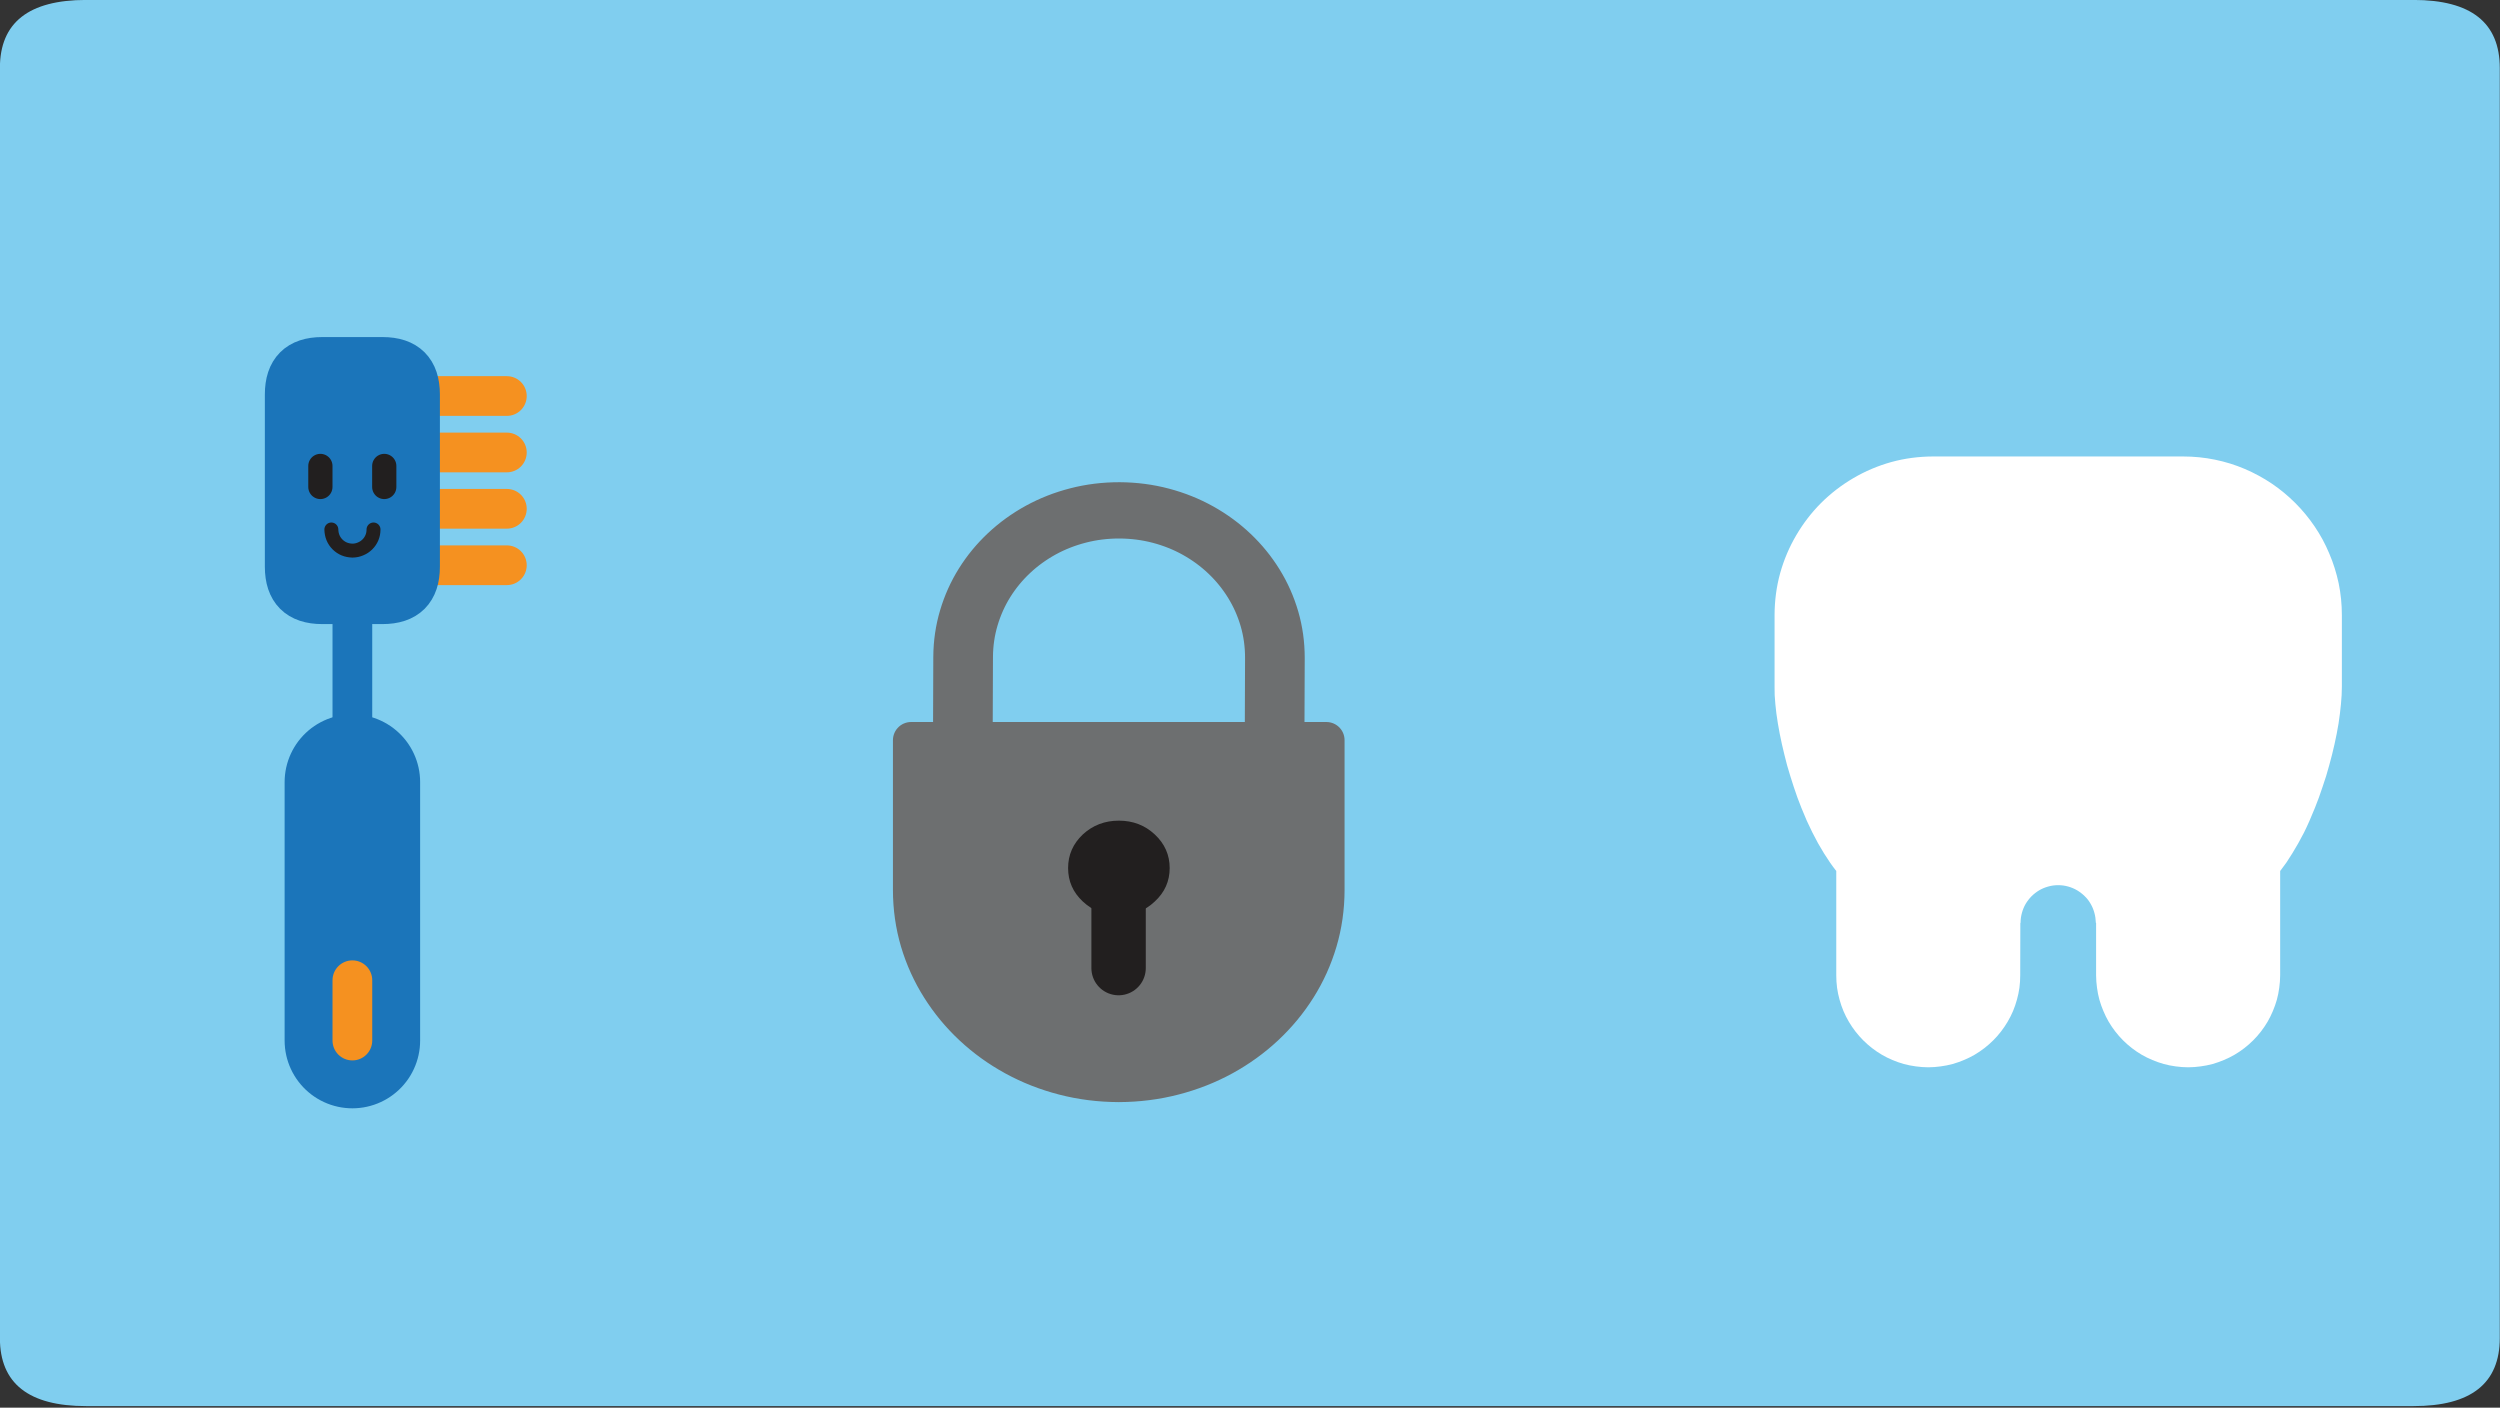 <?xml version="1.0" encoding="utf-8"?><svg xmlns:xlink="http://www.w3.org/1999/xlink" id="escena_dientes_candado" image-rendering="auto" baseProfile="basic" version="1.1" x="0px" y="0px" width="547" height="308" xmlns="http://www.w3.org/2000/svg"><rect width="100%" height="100%" fill="#333333" stroke="none"/><g id="Scene_1" overflow="visible"><path fill="#80CEEF" d="M546.951,14.879Q546.951,-0.012 528.075,-0.012L18.855,-0.012Q-0.021,-0.012 -0.021,14.879L-0.021,292.766Q-0.021,307.656 18.855,307.656L528.075,307.656Q546.951,307.656 546.951,292.766L546.951,14.879"/><g><path fill="#FFF" d="M477.625,99.875L423.025,99.875Q418.223,99.883 413.8,101.1 409.377,102.341 405.5,104.625 401.62,106.899 398.45,110.05 395.299,113.219 393.025,117.1 390.741,120.977 389.5,125.4 388.283,129.822 388.275,134.625L388.275,150.25Q388.265,151.141 388.3,152.1 388.352,153.06 388.45,154.075 388.541,155.075 388.675,156.125L389,158.3 389.4,160.525 389.875,162.8 390.425,165.125 391.025,167.475 391.725,169.825 392.475,172.175 393.275,174.5 394.15,176.775Q394.725,178.222 395.325,179.575 395.929,180.919 396.55,182.15 397.164,183.381 397.8,184.525 398.444,185.676 399.1,186.725 399.754,187.777 400.425,188.75 401.095,189.71 401.775,190.575L401.775,213.4Q401.775,214.786 401.95,216.125 402.139,217.47 402.5,218.75 402.847,220.023 403.35,221.225 403.864,222.431 404.525,223.55 405.846,225.795 407.675,227.625 409.506,229.454 411.75,230.775 412.856,231.424 414.05,231.925 415.265,232.44 416.55,232.8 417.83,233.149 419.175,233.325 420.515,233.513 421.9,233.525 423.286,233.513 424.625,233.325 425.971,233.149 427.25,232.8 428.523,232.44 429.725,231.925 430.931,231.424 432.05,230.775 434.293,229.454 436.125,227.625 437.955,225.795 439.275,223.55 439.936,222.431 440.45,221.225 440.953,220.023 441.3,218.75 441.663,217.47 441.85,216.125 442.026,214.786 442.025,213.4L442.05,201.95 442.1,201.9Q442.102,201.34 442.175,200.8 442.252,200.249 442.4,199.725 442.543,199.198 442.75,198.7 442.957,198.207 443.225,197.75 443.498,197.293 443.825,196.875 444.138,196.464 444.5,196.1 444.877,195.725 445.3,195.4 445.718,195.073 446.175,194.8 446.632,194.532 447.125,194.325 447.622,194.118 448.15,193.975 448.662,193.826 449.2,193.75 449.753,193.676 450.325,193.675 450.897,193.676 451.45,193.75 452,193.826 452.525,193.975 453.039,194.118 453.525,194.325 454.019,194.532 454.475,194.8 454.931,195.073 455.35,195.4 455.772,195.725 456.15,196.1 456.525,196.464 456.85,196.875 457.164,197.293 457.425,197.75 457.693,198.207 457.9,198.7 458.107,199.198 458.25,199.725 458.398,200.249 458.475,200.8 458.55,201.337 458.575,201.925L458.625,201.95 458.625,213.4Q458.637,214.786 458.825,216.125 459.001,217.47 459.35,218.75 459.711,220.023 460.225,221.225 460.726,222.431 461.375,223.55 462.696,225.795 464.525,227.625 466.356,229.454 468.6,230.775 469.718,231.424 470.925,231.925 472.138,232.44 473.425,232.8 474.692,233.149 476.025,233.325 477.376,233.513 478.775,233.525 480.16,233.513 481.5,233.325 482.846,233.149 484.125,232.8 485.398,232.44 486.6,231.925 487.806,231.424 488.925,230.775 491.17,229.454 493,227.625 494.829,225.795 496.15,223.55 496.798,222.431 497.3,221.225 497.815,220.023 498.175,218.75 498.524,217.47 498.7,216.125 498.888,214.786 498.9,213.4L498.9,190.575Q499.58,189.709 500.25,188.75 500.909,187.777 501.55,186.725 502.207,185.677 502.85,184.525 503.499,183.381 504.125,182.15 504.734,180.919 505.325,179.575 505.925,178.222 506.5,176.775L507.375,174.5Q507.791,173.344 508.175,172.175L508.95,169.825 509.625,167.475 510.25,165.125 510.8,162.8 511.275,160.525 511.675,158.3 511.975,156.125Q512.109,155.074 512.2,154.075 512.298,153.06 512.35,152.1 512.399,151.141 512.4,150.25L512.4,134.625Q512.4,132.831 512.225,131.075 512.048,129.318 511.7,127.625 511.342,125.934 510.825,124.3 510.314,122.672 509.65,121.125 508.996,119.562 508.2,118.075 507.391,116.59 506.45,115.2 504.566,112.419 502.2,110.05 499.831,107.684 497.05,105.8 495.672,104.871 494.2,104.075 492.713,103.265 491.15,102.6 489.59,101.937 487.95,101.425 486.316,100.92 484.625,100.575 482.932,100.227 481.175,100.05 479.42,99.876 477.625,99.875"/><g><g><path fill="none" stroke="#F59120" stroke-width="8.69" stroke-linecap="round" stroke-linejoin="round" d="M86.6,123.675L110.9,123.675"/><path fill="none" stroke="#F59120" stroke-width="8.69" stroke-linecap="round" stroke-linejoin="round" d="M86.6,111.325L110.9,111.325"/><path fill="none" stroke="#F59120" stroke-width="8.69" stroke-linecap="round" stroke-linejoin="round" d="M86.6,99L110.9,99"/><path fill="none" stroke="#F59120" stroke-width="8.69" stroke-linecap="round" stroke-linejoin="round" d="M86.6,86.65L110.9,86.65"/></g><path fill="none" stroke="#1B75BA" stroke-width="8.69" stroke-linecap="round" stroke-linejoin="round" d="M77.1,107.4L77.1,165.875"/><path fill="none" stroke="#1B75BA" stroke-width="29.65" stroke-linecap="round" stroke-linejoin="round" d="M77.1,171.125L77.1,227.675"/><path fill="#1B75BA" stroke="#1B75BA" stroke-width="9.6" stroke-linecap="round" stroke-linejoin="round" d="M91.45,124L91.45,86.3Q91.45,78.55 83.7,78.55L70.5,78.55Q62.75,78.55 62.75,86.3L62.75,124Q62.75,131.75 70.5,131.75L83.7,131.75Q91.45,131.75 91.45,124"/><g><path fill="none" stroke="#221F1F" stroke-width="5.3" stroke-linecap="round" stroke-linejoin="round" d="M70.1,101.95L70.1,106.55"/><path fill="none" stroke="#221F1F" stroke-width="5.3" stroke-linecap="round" stroke-linejoin="round" d="M84.075,101.95L84.075,106.55"/></g><path fill="none" stroke="#221F1F" stroke-width="3.05" stroke-linecap="round" stroke-linejoin="round" d="M73.85,119.125Q72.548,117.817 72.5,115.85M73.85,119.125Q75.158,120.426 77.125,120.475 78.076,120.462 78.9,120.1 79.738,119.751 80.375,119.125 81.013,118.488 81.375,117.65 81.725,116.814 81.725,115.85"/><path fill="none" stroke="#F59120" stroke-width="8.69" stroke-linecap="round" stroke-linejoin="round" d="M77.1,214.475L77.1,227.675"/></g></g><g><g id="parte_candado_1" transform="matrix(0.885 0.003 -0.003 0.835 210.85 111.55)"><g id="parte candado 1_0.0"><path fill="none" stroke="#6D6F70" stroke-width="14.75" stroke-linecap="round" stroke-linejoin="round" d="M75.7,28.3Q77.06,33.199 77.075,38.525L77.075,89.7M75.7,28.3Q74.331,23.382 71.8,19.075 69.277,14.778 65.775,11.275 62.272,7.773 57.975,5.25 53.68,2.731 48.775,1.375 43.864,0.014 38.525,0 33.199,0.014 28.3,1.375 23.382,2.731 19.075,5.25 14.778,7.773 11.275,11.275 7.773,14.778 5.25,19.075 2.731,23.382 1.375,28.3 0.014,33.199 0,38.525L0,93.425"/></g></g><g><path fill="#6D6F70" d="M290.216,161.93L199.35,161.93 199.328,161.95 199.328,194.737Q199.344,200.616 200.941,206.026 202.546,211.436 205.517,216.175 208.504,220.902 212.642,224.759 216.773,228.61 221.838,231.389 226.905,234.161 232.689,235.661 238.485,237.16 244.783,237.186 251.08,237.16 256.876,235.661 262.661,234.161 267.728,231.389 272.804,228.61 276.945,224.759 281.073,220.902 284.049,216.175 287.02,211.436 288.625,206.026 290.233,200.616 290.259,194.737L290.259,161.95 290.216,161.93"/><path fill="#6D6F70" stroke-width="7.95" stroke-linecap="round" stroke-linejoin="round" d="M290.216,194.737L290.216,161.95 199.35,161.95 199.35,194.737Q199.363,200.617 200.962,206.026 202.576,211.427 205.56,216.155 208.535,220.884 212.664,224.738 216.793,228.592 221.859,231.369 226.925,234.144 232.711,235.64 238.495,237.144 244.783,237.166 251.071,237.144 256.855,235.64 262.652,234.144 267.728,231.369 272.794,228.592 276.924,224.738 281.052,220.884 284.027,216.155 287,211.427 288.603,206.026 290.203,200.617 290.216,194.737"/><path fill="none" stroke="#6D6F70" stroke-width="7.95" stroke-linecap="round" stroke-linejoin="round" d="M290.216,194.737L290.216,161.95 199.35,161.95 199.35,194.737Q199.363,200.617 200.962,206.026 202.576,211.427 205.56,216.155 208.535,220.884 212.664,224.738 216.793,228.592 221.859,231.369 226.925,234.144 232.711,235.64 238.495,237.144 244.783,237.166 251.071,237.144 256.855,235.64 262.652,234.144 267.728,231.369 272.794,228.592 276.924,224.738 281.052,220.884 284.027,216.155 287,211.427 288.603,206.026 290.203,200.617 290.216,194.737"/></g><path fill="#221F1F" d="M255.926,189.933Q255.926,185.621 252.658,182.57 249.433,179.559 244.813,179.559 240.194,179.559 236.925,182.57 233.7,185.621 233.7,189.933 233.7,194.245 236.925,197.255 240.194,200.306 244.813,200.306 249.433,200.306 252.658,197.255 255.926,194.245 255.926,189.933"/><path fill="none" stroke="#221F1F" stroke-width="11.9" stroke-linecap="round" stroke-linejoin="round" d="M244.747,191.439L244.747,211.819"/></g><g style="display:none;"><path fill="none" stroke="#12678B" stroke-width="10" stroke-linecap="round" stroke-linejoin="round" d="M363.15,164.65L347.95,177.55M363.15,164.65L347.95,151.8"/><animate attributeName="display" repeatCount="indefinite" dur="7.958s" keyTimes="0;0.89;0.906;1" values="none;inline;none;none"/></g><g style="display:none;"><g><path fill="none" stroke="#12678B" stroke-width="10" stroke-linecap="round" stroke-linejoin="round" d="M363.15,164.65L347.95,177.55M363.15,164.65L347.95,151.8"/><path fill="none" stroke="#12678B" stroke-width="10" stroke-linecap="round" stroke-linejoin="round" d="M320.45,165.1L331.5,165.1"/></g><animate attributeName="display" repeatCount="indefinite" dur="7.958s" keyTimes="0;0.874;0.89;1" values="none;inline;none;none"/></g><g style="display:none;"><g><path fill="none" stroke="#12678B" stroke-width="10" stroke-linecap="round" stroke-linejoin="round" d="M363.15,164.65L347.95,177.55M363.15,164.65L347.95,151.8"/><path fill="none" stroke="#12678B" stroke-width="10" stroke-linecap="round" stroke-linejoin="round" d="M311.75,132.7L314.6,143.4"/><path fill="none" stroke="#12678B" stroke-width="10" stroke-linecap="round" stroke-linejoin="round" d="M320.45,165.1L331.5,165.1"/></g><animate attributeName="display" repeatCount="indefinite" dur="7.958s" keyTimes="0;0.859;0.874;1" values="none;inline;none;none"/></g><g style="display:none;"><g><path fill="none" stroke="#12678B" stroke-width="10" stroke-linecap="round" stroke-linejoin="round" d="M363.15,164.65L347.95,177.55M363.15,164.65L347.95,151.8"/><path fill="none" stroke="#12678B" stroke-width="10" stroke-linecap="round" stroke-linejoin="round" d="M297.9,107.15L304.55,116"/><path fill="none" stroke="#12678B" stroke-width="10" stroke-linecap="round" stroke-linejoin="round" d="M311.75,132.7L314.6,143.4"/><path fill="none" stroke="#12678B" stroke-width="10" stroke-linecap="round" stroke-linejoin="round" d="M320.45,165.1L331.5,165.1"/></g><animate attributeName="display" repeatCount="indefinite" dur="7.958s" keyTimes="0;0.843;0.859;1" values="none;inline;none;none"/></g><g style="display:none;"><g><path fill="none" stroke="#12678B" stroke-width="10" stroke-linecap="round" stroke-linejoin="round" d="M363.15,164.65L347.95,177.55M363.15,164.65L347.95,151.8"/><path fill="none" stroke="#12678B" stroke-width="10" stroke-linecap="round" stroke-linejoin="round" d="M283.7,92.45L273.7,87.75"/><path fill="none" stroke="#12678B" stroke-width="10" stroke-linecap="round" stroke-linejoin="round" d="M297.9,107.15L304.55,116"/><path fill="none" stroke="#12678B" stroke-width="10" stroke-linecap="round" stroke-linejoin="round" d="M311.75,132.7L314.6,143.4"/><path fill="none" stroke="#12678B" stroke-width="10" stroke-linecap="round" stroke-linejoin="round" d="M320.45,165.1L331.5,165.1"/></g><animate attributeName="display" repeatCount="indefinite" dur="7.958s" keyTimes="0;0.827;0.843;1" values="none;inline;none;none"/></g><g style="display:none;"><g><path fill="none" stroke="#12678B" stroke-width="10" stroke-linecap="round" stroke-linejoin="round" d="M363.15,164.65L347.95,177.55M363.15,164.65L347.95,151.8"/><path fill="none" stroke="#12678B" stroke-width="10" stroke-linecap="round" stroke-linejoin="round" d="M283.7,92.45L273.7,87.75"/><path fill="none" stroke="#12678B" stroke-width="10" stroke-linecap="round" stroke-linejoin="round" d="M297.9,107.15L304.55,116"/><path fill="none" stroke="#12678B" stroke-width="10" stroke-linecap="round" stroke-linejoin="round" d="M311.75,132.7L314.6,143.4"/><path fill="none" stroke="#12678B" stroke-width="10" stroke-linecap="round" stroke-linejoin="round" d="M240.3,83.45L251.35,83.45"/><path fill="none" stroke="#12678B" stroke-width="10" stroke-linecap="round" stroke-linejoin="round" d="M320.45,165.1L331.5,165.1"/></g><animate attributeName="display" repeatCount="indefinite" dur="7.958s" keyTimes="0;0.812;0.827;1" values="none;inline;none;none"/></g><g style="display:none;"><g><path fill="none" stroke="#12678B" stroke-width="10" stroke-linecap="round" stroke-linejoin="round" d="M363.15,164.65L347.95,177.55M363.15,164.65L347.95,151.8"/><path fill="none" stroke="#12678B" stroke-width="10" stroke-linecap="round" stroke-linejoin="round" d="M283.7,92.45L273.7,87.75"/><path fill="none" stroke="#12678B" stroke-width="10" stroke-linecap="round" stroke-linejoin="round" d="M209.3,92.45L219.3,87.75"/><path fill="none" stroke="#12678B" stroke-width="10" stroke-linecap="round" stroke-linejoin="round" d="M297.9,107.15L304.55,116"/><path fill="none" stroke="#12678B" stroke-width="10" stroke-linecap="round" stroke-linejoin="round" d="M311.75,132.7L314.6,143.4"/><path fill="none" stroke="#12678B" stroke-width="10" stroke-linecap="round" stroke-linejoin="round" d="M240.3,83.45L251.35,83.45"/><path fill="none" stroke="#12678B" stroke-width="10" stroke-linecap="round" stroke-linejoin="round" d="M320.45,165.1L331.5,165.1"/></g><animate attributeName="display" repeatCount="indefinite" dur="7.958s" keyTimes="0;0.796;0.812;1" values="none;inline;none;none"/></g><g style="display:none;"><g><path fill="none" stroke="#12678B" stroke-width="10" stroke-linecap="round" stroke-linejoin="round" d="M363.15,164.65L347.95,177.55M363.15,164.65L347.95,151.8"/><path fill="none" stroke="#12678B" stroke-width="10" stroke-linecap="round" stroke-linejoin="round" d="M283.7,92.45L273.7,87.75"/><path fill="none" stroke="#12678B" stroke-width="10" stroke-linecap="round" stroke-linejoin="round" d="M209.3,92.45L219.3,87.75"/><path fill="none" stroke="#12678B" stroke-width="10" stroke-linecap="round" stroke-linejoin="round" d="M195.1,107.15L188.45,116"/><path fill="none" stroke="#12678B" stroke-width="10" stroke-linecap="round" stroke-linejoin="round" d="M297.9,107.15L304.55,116"/><path fill="none" stroke="#12678B" stroke-width="10" stroke-linecap="round" stroke-linejoin="round" d="M311.75,132.7L314.6,143.4"/><path fill="none" stroke="#12678B" stroke-width="10" stroke-linecap="round" stroke-linejoin="round" d="M240.3,83.45L251.35,83.45"/><path fill="none" stroke="#12678B" stroke-width="10" stroke-linecap="round" stroke-linejoin="round" d="M320.45,165.1L331.5,165.1"/></g><animate attributeName="display" repeatCount="indefinite" dur="7.958s" keyTimes="0;0.78;0.796;1" values="none;inline;none;none"/></g><g style="display:none;"><g><path fill="none" stroke="#12678B" stroke-width="10" stroke-linecap="round" stroke-linejoin="round" d="M363.15,164.65L347.95,177.55M363.15,164.65L347.95,151.8"/><path fill="none" stroke="#12678B" stroke-width="10" stroke-linecap="round" stroke-linejoin="round" d="M283.7,92.45L273.7,87.75"/><path fill="none" stroke="#12678B" stroke-width="10" stroke-linecap="round" stroke-linejoin="round" d="M209.3,92.45L219.3,87.75"/><path fill="none" stroke="#12678B" stroke-width="10" stroke-linecap="round" stroke-linejoin="round" d="M195.1,107.15L188.45,116"/><path fill="none" stroke="#12678B" stroke-width="10" stroke-linecap="round" stroke-linejoin="round" d="M181.25,132.7L178.4,143.4"/><path fill="none" stroke="#12678B" stroke-width="10" stroke-linecap="round" stroke-linejoin="round" d="M297.9,107.15L304.55,116"/><path fill="none" stroke="#12678B" stroke-width="10" stroke-linecap="round" stroke-linejoin="round" d="M311.75,132.7L314.6,143.4"/><path fill="none" stroke="#12678B" stroke-width="10" stroke-linecap="round" stroke-linejoin="round" d="M240.3,83.45L251.35,83.45"/><path fill="none" stroke="#12678B" stroke-width="10" stroke-linecap="round" stroke-linejoin="round" d="M320.45,165.1L331.5,165.1"/></g><animate attributeName="display" repeatCount="indefinite" dur="7.958s" keyTimes="0;0.764;0.78;1" values="none;inline;none;none"/></g><g style="display:none;"><g><path fill="none" stroke="#12678B" stroke-width="10" stroke-linecap="round" stroke-linejoin="round" d="M363.15,164.65L347.95,177.55M363.15,164.65L347.95,151.8"/><path fill="none" stroke="#12678B" stroke-width="10" stroke-linecap="round" stroke-linejoin="round" d="M283.7,92.45L273.7,87.75"/><path fill="none" stroke="#12678B" stroke-width="10" stroke-linecap="round" stroke-linejoin="round" d="M209.3,92.45L219.3,87.75"/><path fill="none" stroke="#12678B" stroke-width="10" stroke-linecap="round" stroke-linejoin="round" d="M195.1,107.15L188.45,116"/><path fill="none" stroke="#12678B" stroke-width="10" stroke-linecap="round" stroke-linejoin="round" d="M181.25,132.7L178.4,143.4"/><path fill="none" stroke="#12678B" stroke-width="10" stroke-linecap="round" stroke-linejoin="round" d="M297.9,107.15L304.55,116"/><path fill="none" stroke="#12678B" stroke-width="10" stroke-linecap="round" stroke-linejoin="round" d="M311.75,132.7L314.6,143.4"/><path fill="none" stroke="#12678B" stroke-width="10" stroke-linecap="round" stroke-linejoin="round" d="M240.3,83.45L251.35,83.45"/><path fill="none" stroke="#12678B" stroke-width="10" stroke-linecap="round" stroke-linejoin="round" d="M160.3,161.9L171.35,161.9"/><path fill="none" stroke="#12678B" stroke-width="10" stroke-linecap="round" stroke-linejoin="round" d="M320.45,165.1L331.5,165.1"/></g><animate attributeName="display" repeatCount="indefinite" dur="7.958s" keyTimes="0;0.749;0.764;1" values="none;inline;none;none"/></g><g style="display:none;"><g><path fill="none" stroke="#12678B" stroke-width="10" stroke-linecap="round" stroke-linejoin="round" d="M363.15,164.65L347.95,177.55M363.15,164.65L347.95,151.8"/><path fill="none" stroke="#12678B" stroke-width="10" stroke-linecap="round" stroke-linejoin="round" d="M283.7,92.45L273.7,87.75"/><path fill="none" stroke="#12678B" stroke-width="10" stroke-linecap="round" stroke-linejoin="round" d="M209.3,92.45L219.3,87.75"/><path fill="none" stroke="#12678B" stroke-width="10" stroke-linecap="round" stroke-linejoin="round" d="M195.1,107.15L188.45,116"/><path fill="none" stroke="#12678B" stroke-width="10" stroke-linecap="round" stroke-linejoin="round" d="M181.25,132.7L178.4,143.4"/><path fill="none" stroke="#12678B" stroke-width="10" stroke-linecap="round" stroke-linejoin="round" d="M297.9,107.15L304.55,116"/><path fill="none" stroke="#12678B" stroke-width="10" stroke-linecap="round" stroke-linejoin="round" d="M311.75,132.7L314.6,143.4"/><path fill="none" stroke="#12678B" stroke-width="10" stroke-linecap="round" stroke-linejoin="round" d="M240.3,83.45L251.35,83.45"/><path fill="none" stroke="#12678B" stroke-width="10" stroke-linecap="round" stroke-linejoin="round" d="M131.1,161.9L142.15,161.9"/><path fill="none" stroke="#12678B" stroke-width="10" stroke-linecap="round" stroke-linejoin="round" d="M160.3,161.9L171.35,161.9"/><path fill="none" stroke="#12678B" stroke-width="10" stroke-linecap="round" stroke-linejoin="round" d="M320.45,165.1L331.5,165.1"/></g><animate attributeName="display" repeatCount="indefinite" dur="7.958s" keyTimes="0;0.597;0.749;1" values="none;inline;none;none"/></g><g style="display:none;"><g><path fill="none" stroke="#12678B" stroke-width="10" stroke-linecap="round" stroke-linejoin="round" d="M283.7,92.45L273.7,87.75"/><path fill="none" stroke="#12678B" stroke-width="10" stroke-linecap="round" stroke-linejoin="round" d="M209.3,92.45L219.3,87.75"/><path fill="none" stroke="#12678B" stroke-width="10" stroke-linecap="round" stroke-linejoin="round" d="M195.1,107.15L188.45,116"/><path fill="none" stroke="#12678B" stroke-width="10" stroke-linecap="round" stroke-linejoin="round" d="M181.25,132.7L178.4,143.4"/><path fill="none" stroke="#12678B" stroke-width="10" stroke-linecap="round" stroke-linejoin="round" d="M297.9,107.15L304.55,116"/><path fill="none" stroke="#12678B" stroke-width="10" stroke-linecap="round" stroke-linejoin="round" d="M311.75,132.7L314.6,143.4"/><path fill="none" stroke="#12678B" stroke-width="10" stroke-linecap="round" stroke-linejoin="round" d="M240.3,83.45L251.35,83.45"/><path fill="none" stroke="#12678B" stroke-width="10" stroke-linecap="round" stroke-linejoin="round" d="M131.1,161.9L142.15,161.9"/><path fill="none" stroke="#12678B" stroke-width="10" stroke-linecap="round" stroke-linejoin="round" d="M160.3,161.9L171.35,161.9"/><path fill="none" stroke="#12678B" stroke-width="10" stroke-linecap="round" stroke-linejoin="round" d="M320.45,165.1L331.5,165.1"/></g><animate attributeName="display" repeatCount="indefinite" dur="7.958s" keyTimes="0;0.581;0.597;1" values="none;inline;none;none"/></g><g style="display:none;"><g><path fill="none" stroke="#12678B" stroke-width="10" stroke-linecap="round" stroke-linejoin="round" d="M283.7,92.45L273.7,87.75"/><path fill="none" stroke="#12678B" stroke-width="10" stroke-linecap="round" stroke-linejoin="round" d="M209.3,92.45L219.3,87.75"/><path fill="none" stroke="#12678B" stroke-width="10" stroke-linecap="round" stroke-linejoin="round" d="M195.1,107.15L188.45,116"/><path fill="none" stroke="#12678B" stroke-width="10" stroke-linecap="round" stroke-linejoin="round" d="M181.25,132.7L178.4,143.4"/><path fill="none" stroke="#12678B" stroke-width="10" stroke-linecap="round" stroke-linejoin="round" d="M297.9,107.15L304.55,116"/><path fill="none" stroke="#12678B" stroke-width="10" stroke-linecap="round" stroke-linejoin="round" d="M311.75,132.7L314.6,143.4"/><path fill="none" stroke="#12678B" stroke-width="10" stroke-linecap="round" stroke-linejoin="round" d="M240.3,83.45L251.35,83.45"/><path fill="none" stroke="#12678B" stroke-width="10" stroke-linecap="round" stroke-linejoin="round" d="M131.1,161.9L142.15,161.9"/><path fill="none" stroke="#12678B" stroke-width="10" stroke-linecap="round" stroke-linejoin="round" d="M160.3,161.9L171.35,161.9"/></g><animate attributeName="display" repeatCount="indefinite" dur="7.958s" keyTimes="0;0.565;0.581;1" values="none;inline;none;none"/></g><g style="display:none;"><g><path fill="none" stroke="#12678B" stroke-width="10" stroke-linecap="round" stroke-linejoin="round" d="M283.7,92.45L273.7,87.75"/><path fill="none" stroke="#12678B" stroke-width="10" stroke-linecap="round" stroke-linejoin="round" d="M209.3,92.45L219.3,87.75"/><path fill="none" stroke="#12678B" stroke-width="10" stroke-linecap="round" stroke-linejoin="round" d="M195.1,107.15L188.45,116"/><path fill="none" stroke="#12678B" stroke-width="10" stroke-linecap="round" stroke-linejoin="round" d="M181.25,132.7L178.4,143.4"/><path fill="none" stroke="#12678B" stroke-width="10" stroke-linecap="round" stroke-linejoin="round" d="M297.9,107.15L304.55,116"/><path fill="none" stroke="#12678B" stroke-width="10" stroke-linecap="round" stroke-linejoin="round" d="M240.3,83.45L251.35,83.45"/><path fill="none" stroke="#12678B" stroke-width="10" stroke-linecap="round" stroke-linejoin="round" d="M131.1,161.9L142.15,161.9"/><path fill="none" stroke="#12678B" stroke-width="10" stroke-linecap="round" stroke-linejoin="round" d="M160.3,161.9L171.35,161.9"/></g><animate attributeName="display" repeatCount="indefinite" dur="7.958s" keyTimes="0;0.55;0.565;1" values="none;inline;none;none"/></g><g style="display:none;"><g><path fill="none" stroke="#12678B" stroke-width="10" stroke-linecap="round" stroke-linejoin="round" d="M283.7,92.45L273.7,87.75"/><path fill="none" stroke="#12678B" stroke-width="10" stroke-linecap="round" stroke-linejoin="round" d="M209.3,92.45L219.3,87.75"/><path fill="none" stroke="#12678B" stroke-width="10" stroke-linecap="round" stroke-linejoin="round" d="M195.1,107.15L188.45,116"/><path fill="none" stroke="#12678B" stroke-width="10" stroke-linecap="round" stroke-linejoin="round" d="M181.25,132.7L178.4,143.4"/><path fill="none" stroke="#12678B" stroke-width="10" stroke-linecap="round" stroke-linejoin="round" d="M240.3,83.45L251.35,83.45"/><path fill="none" stroke="#12678B" stroke-width="10" stroke-linecap="round" stroke-linejoin="round" d="M131.1,161.9L142.15,161.9"/><path fill="none" stroke="#12678B" stroke-width="10" stroke-linecap="round" stroke-linejoin="round" d="M160.3,161.9L171.35,161.9"/></g><animate attributeName="display" repeatCount="indefinite" dur="7.958s" keyTimes="0;0.534;0.55;1" values="none;inline;none;none"/></g><g style="display:none;"><g><path fill="none" stroke="#12678B" stroke-width="10" stroke-linecap="round" stroke-linejoin="round" d="M209.3,92.45L219.3,87.75"/><path fill="none" stroke="#12678B" stroke-width="10" stroke-linecap="round" stroke-linejoin="round" d="M195.1,107.15L188.45,116"/><path fill="none" stroke="#12678B" stroke-width="10" stroke-linecap="round" stroke-linejoin="round" d="M181.25,132.7L178.4,143.4"/><path fill="none" stroke="#12678B" stroke-width="10" stroke-linecap="round" stroke-linejoin="round" d="M240.3,83.45L251.35,83.45"/><path fill="none" stroke="#12678B" stroke-width="10" stroke-linecap="round" stroke-linejoin="round" d="M131.1,161.9L142.15,161.9"/><path fill="none" stroke="#12678B" stroke-width="10" stroke-linecap="round" stroke-linejoin="round" d="M160.3,161.9L171.35,161.9"/></g><animate attributeName="display" repeatCount="indefinite" dur="7.958s" keyTimes="0;0.518;0.534;1" values="none;inline;none;none"/></g><g style="display:none;"><g><path fill="none" stroke="#12678B" stroke-width="10" stroke-linecap="round" stroke-linejoin="round" d="M209.3,92.45L219.3,87.75"/><path fill="none" stroke="#12678B" stroke-width="10" stroke-linecap="round" stroke-linejoin="round" d="M181.25,132.7L178.4,143.4"/><path fill="none" stroke="#12678B" stroke-width="10" stroke-linecap="round" stroke-linejoin="round" d="M195.1,107.15L188.45,116"/><path fill="none" stroke="#12678B" stroke-width="10" stroke-linecap="round" stroke-linejoin="round" d="M131.1,161.9L142.15,161.9"/><path fill="none" stroke="#12678B" stroke-width="10" stroke-linecap="round" stroke-linejoin="round" d="M160.3,161.9L171.35,161.9"/></g><animate attributeName="display" repeatCount="indefinite" dur="7.958s" keyTimes="0;0.503;0.518;1" values="none;inline;none;none"/></g><g style="display:none;"><g><path fill="none" stroke="#12678B" stroke-width="10" stroke-linecap="round" stroke-linejoin="round" d="M181.25,132.7L178.4,143.4"/><path fill="none" stroke="#12678B" stroke-width="10" stroke-linecap="round" stroke-linejoin="round" d="M195.1,107.15L188.45,116"/><path fill="none" stroke="#12678B" stroke-width="10" stroke-linecap="round" stroke-linejoin="round" d="M131.1,161.9L142.15,161.9"/><path fill="none" stroke="#12678B" stroke-width="10" stroke-linecap="round" stroke-linejoin="round" d="M160.3,161.9L171.35,161.9"/></g><animate attributeName="display" repeatCount="indefinite" dur="7.958s" keyTimes="0;0.487;0.503;1" values="none;inline;none;none"/></g><g style="display:none;"><g><path fill="none" stroke="#12678B" stroke-width="10" stroke-linecap="round" stroke-linejoin="round" d="M181.25,132.7L178.4,143.4"/><path fill="none" stroke="#12678B" stroke-width="10" stroke-linecap="round" stroke-linejoin="round" d="M131.1,161.9L142.15,161.9"/><path fill="none" stroke="#12678B" stroke-width="10" stroke-linecap="round" stroke-linejoin="round" d="M160.3,161.9L171.35,161.9"/></g><animate attributeName="display" repeatCount="indefinite" dur="7.958s" keyTimes="0;0.471;0.487;1" values="none;inline;none;none"/></g><g style="display:none;"><g><path fill="none" stroke="#12678B" stroke-width="10" stroke-linecap="round" stroke-linejoin="round" d="M131.1,161.9L142.15,161.9"/><path fill="none" stroke="#12678B" stroke-width="10" stroke-linecap="round" stroke-linejoin="round" d="M160.3,161.9L171.35,161.9"/></g><animate attributeName="display" repeatCount="indefinite" dur="7.958s" keyTimes="0;0.455;0.471;1" values="none;inline;none;none"/></g><g style="display:none;"><path fill="none" stroke="#12678B" stroke-width="10" stroke-linecap="round" stroke-linejoin="round" d="M131.1,161.9L142.15,161.9"/><animate attributeName="display" repeatCount="indefinite" dur="7.958s" keyTimes="0;0.44;0.455;1" values="none;inline;none;none"/></g><g style="display:none;"><path fill="none" stroke="#EC1C24" stroke-width="10" stroke-linecap="round" stroke-linejoin="round" d="M245.901,62.101L245.901,81.951"/><path fill="none" stroke="#EC1C24" stroke-width="10" stroke-linecap="round" stroke-linejoin="round" d="M293.385,79.976L279.349,94.012"/><path fill="none" stroke="#EC1C24" stroke-width="10" stroke-linecap="round" stroke-linejoin="round" d="M198.376,79.915L212.412,93.951"/><animate attributeName="display" repeatCount="indefinite" dur="7.958s" keyTimes="0;0.052;0.105;0.173;0.22;0.288;0.346;1" values="none;inline;none;inline;none;inline;none;none"/></g></g></svg>